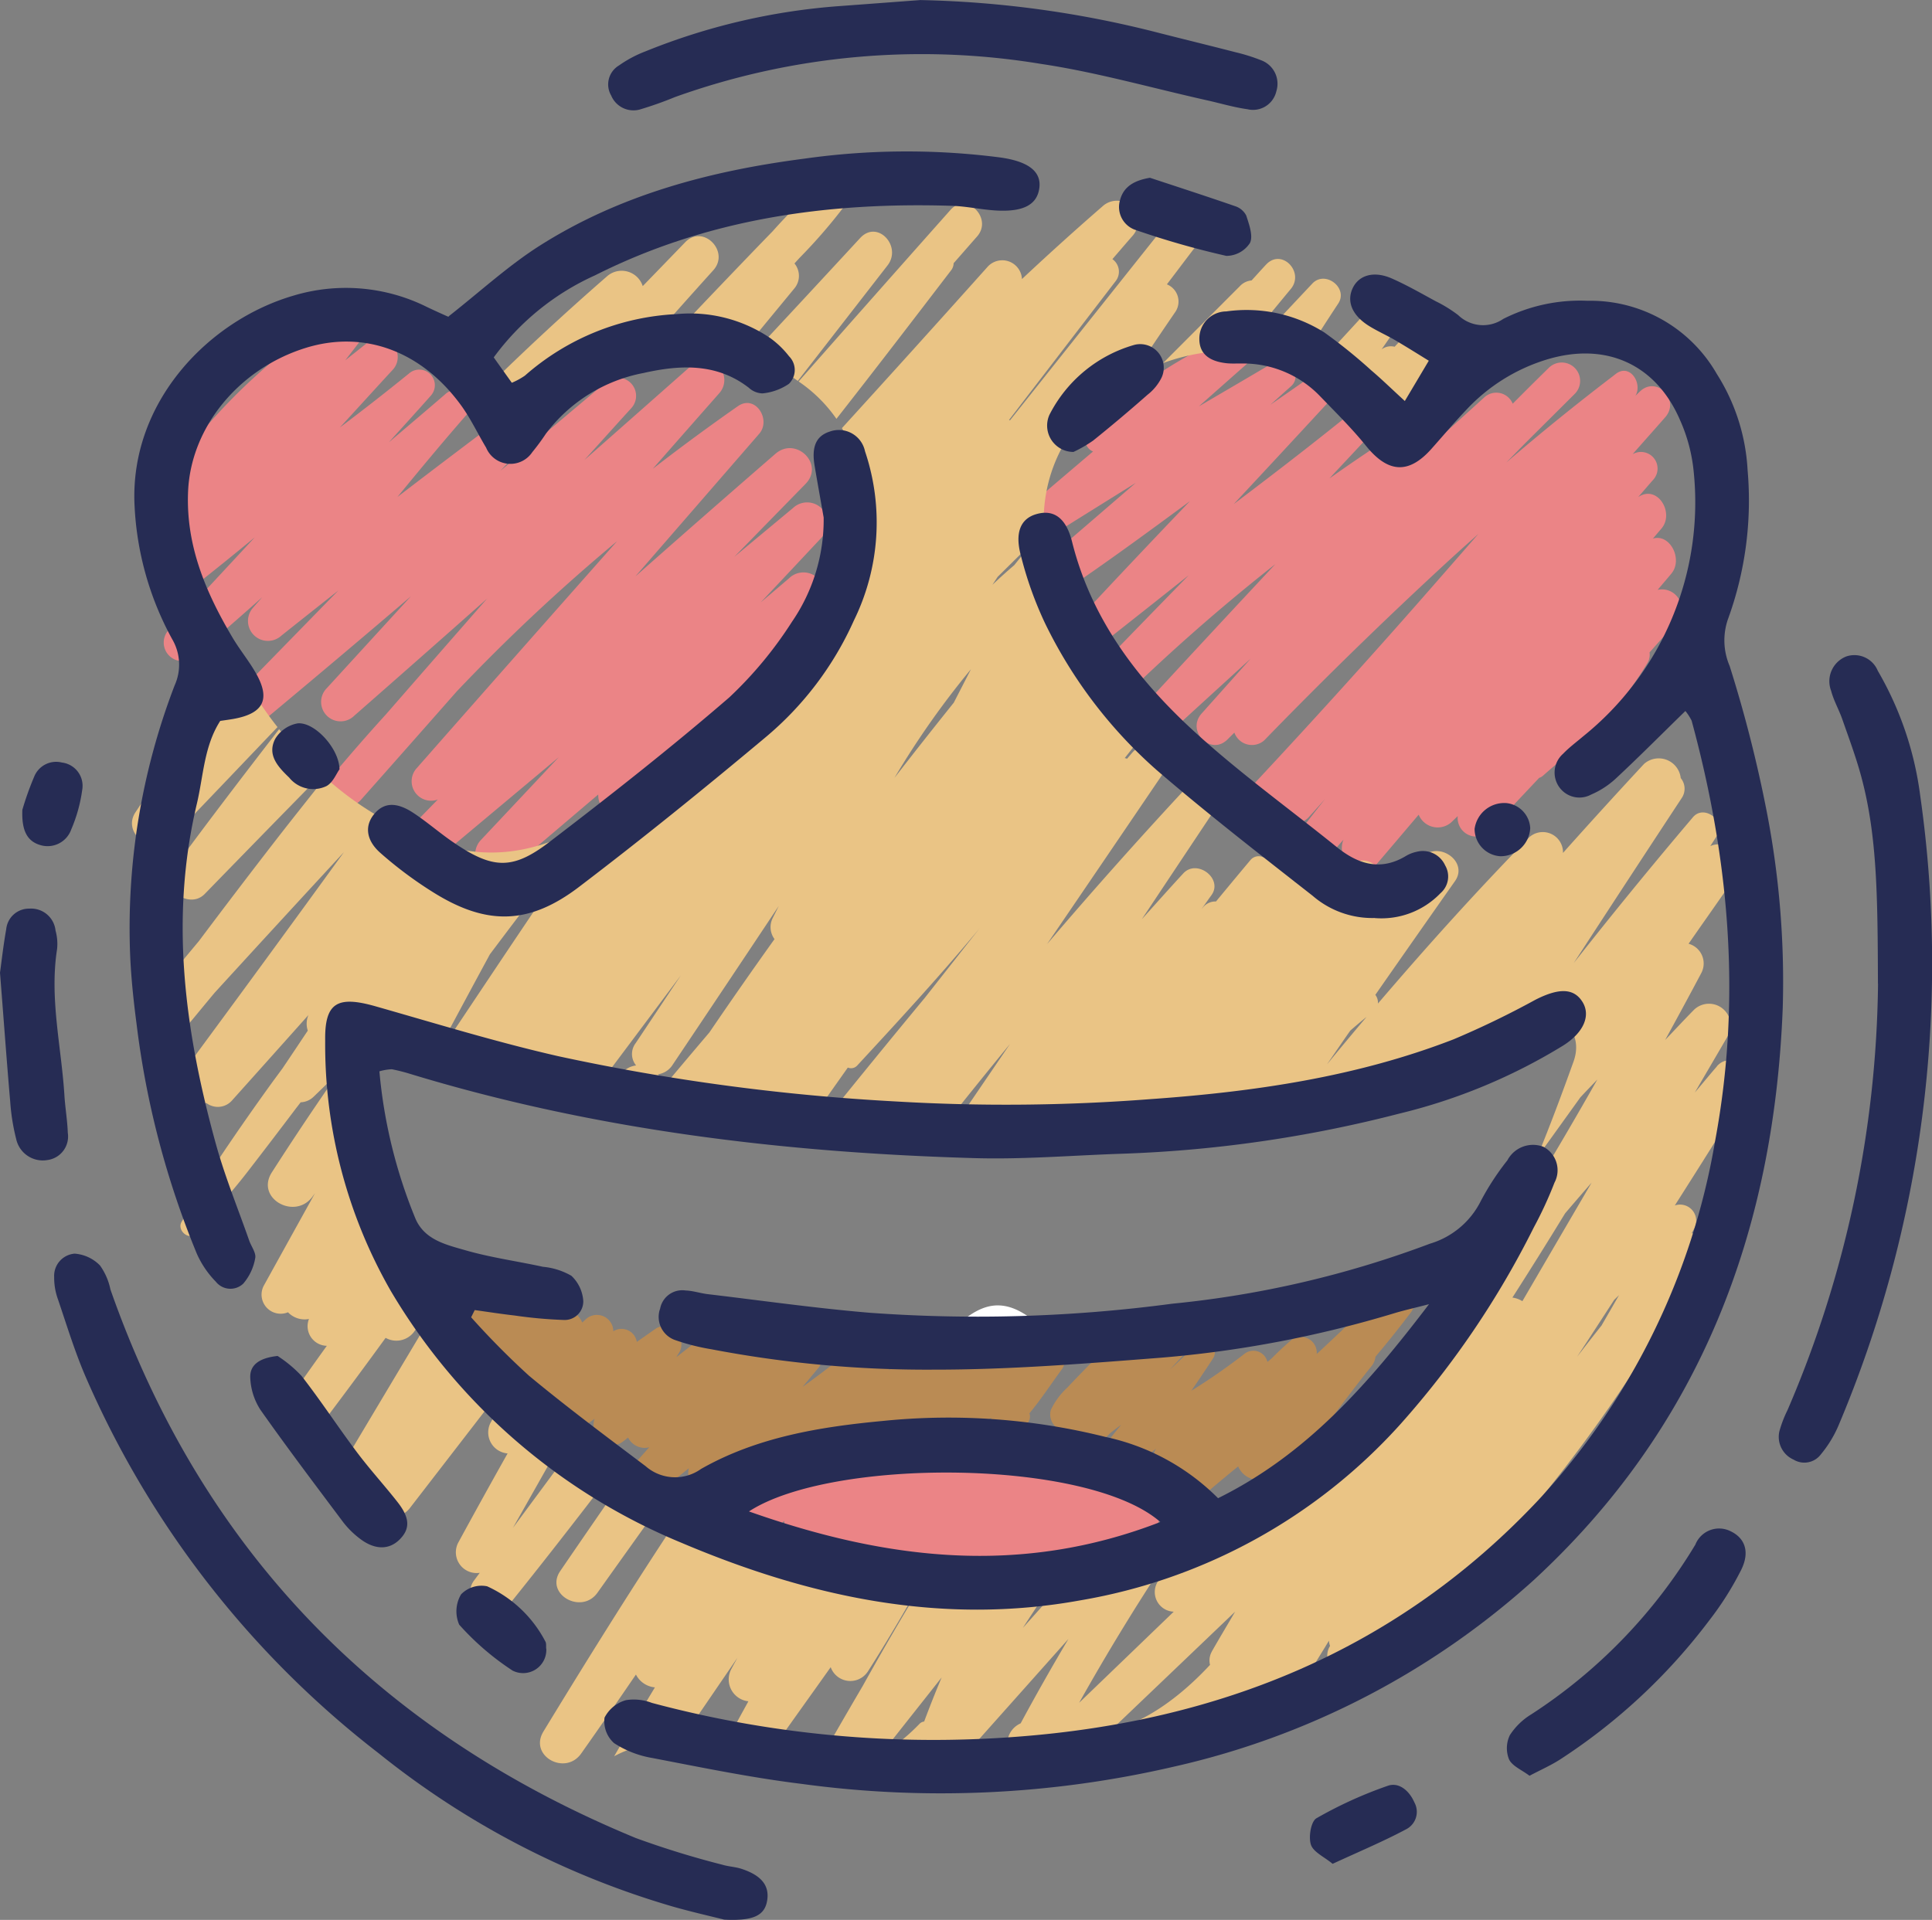 <svg xmlns="http://www.w3.org/2000/svg" width="147.534" height="146.639" viewBox="0 0 147.534 146.639"><rect x="0" y="0" width="147.534" height="146.639" fill="#808080" stroke="none"/><path fill="#fff" d="M78.497 100.522c-.916.845-1.833 1.714-2.74 2.569a2.117 2.117 0 0 1-3.537-1.12c1.814-1.613 3.527-3.3 6.218-1.471a.14.14 0 0 0 .061.019Z"/><path fill="#ba8b54" d="M105.568 98.589a171 171 0 0 1-5.018 4.827 1.213 1.213 0 0 0-2.03-.987q-.724.63-1.41 1.323-.16.136-.326.271a1.1 1.1 0 0 0-1.739-.629 47 47 0 0 1-4.069 2.83q.862-1.254 1.688-2.52a.852.852 0 0 0-1.333-1.029c-.349.339-.687.687-1.033 1.033q-.47.46-.975.91.717-.751 1.42-1.526a.751.751 0 0 0-.907-1.175 22.4 22.4 0 0 0-2.807 1.794 1.19 1.19 0 0 0-.3-1.262 1.3 1.3 0 0 0-1.8 0l-2.3 2.359q-.566.581-1.123 1.175a5.5 5.5 0 0 0-1.265 1.72 1.27 1.27 0 0 0 .462 1.345 1.23 1.23 0 0 0 .981.236 1.162 1.162 0 0 0 1.646 1.417s0 .006.006.013c.061-.039.11-.094.171-.136.023-.019.045-.026.068-.048s.042-.036.061-.055a9.4 9.4 0 0 0 1.129-1q.416-.334.855-.652a51 51 0 0 0-1.5 1.9c-.994 1.326 1.023 2.475 2.107 1.626.71-.555 1.359-1.152 2.062-1.707-.013.019-.032.039-.045.061a1.36 1.36 0 0 0 .926 2.007c-.155.2-.316.387-.465.587-1.023 1.368 1.107 2.775 2.259 1.743s2.372-2.046 3.588-3.04a1.655 1.655 0 0 0 1.572 1.026.947.947 0 0 0 1.568.152c2.559-2.743 4.676-5.9 7.031-8.819a1.4 1.4 0 0 0 .313-.736 76 76 0 0 0 2.478-3.088l.216-.278c.952-1.271-1.087-2.752-2.162-1.668m-26.19 4.288c-.784.487-1.578.952-2.369 1.426.316-1.22-1.462-2.068-2.5-1.259-.626.487-1.268.955-1.917 1.407.452-1.087-.9-2.391-1.952-1.662q-1.389.958-2.8 1.881.257-.29.51-.581a1.452 1.452 0 0 0-2.052-2.052 88 88 0 0 1-5.011 3.895q.569-.681 1.133-1.362a1.445 1.445 0 0 0-2.043-2.043c-.252.194-.5.394-.752.591a1.4 1.4 0 0 0-2.13-1.333q-.953.636-1.9 1.271c.116-.887-1.255-1.5-2.043-.891-.639.5-1.268 1-1.91 1.5.071-.11.136-.223.207-.332.7-1.084-.726-2.591-1.82-1.82l-1.4.981a1.18 1.18 0 0 0-1.794-.813 1.254 1.254 0 0 0-2.072-.945c-.1.1-.2.184-.3.281a1.74 1.74 0 0 0-1.339-1.046 1.66 1.66 0 0 0-1.917-.581 1.72 1.72 0 0 0-1.826-.429 1.363 1.363 0 0 0-1.888-.513c-.323.229-.636.468-.952.7a5.07 5.07 0 0 0-2.087 1.677c-.9 1.181.407 2.288 1.581 2.149a1.5 1.5 0 0 0 .371.432c-.171 1.094.845 2.4 2.023 1.949a1.8 1.8 0 0 0 .678.481c0 .01-.006.019-.006.029a1.63 1.63 0 0 0 1.452 1.949 1.566 1.566 0 0 0 2.31 1.139c.116-.084.223-.184.336-.271a1.3 1.3 0 0 0 1.649.074c.194-.119.374-.258.558-.39-.442 1.152 1.026 2.575 2.133 1.762.145-.106.281-.219.423-.329a1.416 1.416 0 0 0 1.617.745q-.364.405-.723.81a1.501 1.501 0 0 0 2.123 2.123c.532-.455 1.081-.891 1.623-1.336a1.423 1.423 0 0 0 2.1 1.591 92 92 0 0 0 3.921-2.42 1.376 1.376 0 0 0 2.1 1.346c1.839-1.223 3.666-2.472 5.5-3.711a1.614 1.614 0 0 0 2.314 1.462c.755-.4 1.5-.826 2.227-1.265a1.5 1.5 0 0 0 2.165.981c.926-.6 1.843-1.22 2.762-1.833a1.034 1.034 0 0 0 .768 1.107 1.755 1.755 0 0 0 2.085-.816.75.75 0 0 0 .065-.636c.891-1.065 1.662-2.252 2.475-3.359.755-1.026-.7-2.327-1.7-1.7Z"/><path fill="#eb8486" d="M88.014 114.172a1.835 1.835 0 0 0-2.288-1.255 1.836 1.836 0 0 0-2.943-.5 1.762 1.762 0 0 0-2.636-.855c-1.278-1.11-3.233-.006-4.585.574a6.23 6.23 0 0 0-4.737-.936c-.61-1.517-2.5-1.129-3.543-.029-.887-2.549-9.135 2.078-10.52 3.556-1.43 2.459 1.649 2.962 3.12 1.439a1.565 1.565 0 0 0 2.5 1.184c.423 1.52 2.085 1.478 3.2.5q.033.035.071.071c-1.171 2.859 2.585 3.082 4.134 1.513 4.289 2.749 11.762-.278 16.5-.894 1.268-1.033 3.54-2.849 1.72-4.376Zm38.568-69.117c.345-.413.7-.82 1.042-1.233.923-1.1-.1-3.085-1.4-2.685q.323-.384.652-.768c1.017-1.2-.31-3.395-1.781-2.4.381-.436.752-.874 1.136-1.31a1.268 1.268 0 0 0-1.562-1.965c.829-.949 1.672-1.885 2.5-2.833 1.155-1.329-.665-3.2-1.952-1.949q-.169.163-.332.326c.565-.945-.407-2.507-1.491-1.684-.077.058-.155.123-.232.181a179 179 0 0 0-8.145 6.6l1.4-1.43c1.284-1.281 2.575-2.562 3.859-3.843a1.404 1.404 0 0 0-1.985-1.985q-1.4 1.37-2.775 2.759a1.354 1.354 0 0 0-2.2-.458q-2.154 1.955-4.318 3.9a1.351 1.351 0 0 0-2.01-1.42q-2.778 1.781-5.47 3.688c.942-1.02 1.9-2.026 2.84-3.049a1.144 1.144 0 0 0-1.617-1.617c-2.8 2.259-5.657 4.453-8.529 6.622q3.732-4 7.444-8.025c.852-.92-.29-2.64-1.41-1.83-1.068.774-2.156 1.52-3.24 2.272.526-.468 1.046-.942 1.572-1.407.981-.865-.281-2.443-1.381-1.791-1.878 1.113-3.763 2.214-5.647 3.317q1.965-1.743 3.937-3.485c.894-.787-.052-2.565-1.213-2.085a33.5 33.5 0 0 0-11.113 7.464.946.946 0 0 0 .307 1.552c-1.626 1.384-3.256 2.762-4.873 4.159-1.226 1.062.365 3.088 1.726 2.236l6.412-4q-3.248 2.8-6.5 5.6c-1.2 1.039.381 3.114 1.707 2.21 3.027-2.068 5.979-4.237 8.929-6.412q-4.41 4.6-8.751 9.271c-1.146 1.236.542 2.8 1.807 1.807q3.432-2.7 6.854-5.421-4.022 4.114-8.009 8.251a1.441 1.441 0 0 0 2.036 2.036 146 146 0 0 1 12.588-11.136q-4.69 5.015-9.348 10.065a1.468 1.468 0 0 0 2.075 2.075l5.382-4.918q-1.873 2.1-3.746 4.195c-1.191 1.336.691 3.259 1.978 1.978q.26-.261.526-.523a1.424 1.424 0 0 0 2.272.6q6.714-6.922 13.8-13.463c.845-.781 1.7-1.546 2.562-2.314q-1.588 1.82-3.175 3.633-6.8 7.788-13.853 15.344a1.406 1.406 0 0 0 1.655 2.207 1.443 1.443 0 0 0 2.417.452c.413-.452.82-.913 1.233-1.368q-1.563 1.96-3.053 3.969c-.949 1.284 1.158 2.9 2.214 1.707.762-.858 1.507-1.73 2.262-2.594-.642 1.536 1.284 3.32 2.54 1.859 1.071-1.249 2.133-2.507 3.2-3.763a1.57 1.57 0 0 0 2.569.507c.136-.136.278-.268.413-.4a1.421 1.421 0 0 0 2.427 1.139c1.249-1.368 2.523-2.711 3.792-4.059a.8.8 0 0 0 .3-.171c1.484-1.326 3.043-2.5 4.431-3.947a27 27 0 0 0 3.517-4.624 1.23 1.23 0 0 0 .181-.839q1.01-1.139 2.023-2.269a1.5 1.5 0 0 0-1.4-2.511Zm-66.304-.904q-1.094.929-2.188 1.862 2.352-2.5 4.7-5.008a1.569 1.569 0 0 0-2.217-2.217l-4.5 3.743q2.715-2.783 5.437-5.566c1.481-1.517-.736-3.669-2.3-2.3q-5.37 4.657-10.693 9.363 4.734-5.45 9.461-10.9c.933-1.075-.3-3.03-1.626-2.107a165 165 0 0 0-6.509 4.792q2.546-2.9 5.1-5.8a1.5 1.5 0 0 0-2.119-2.114q-4.1 3.625-8.206 7.244c1.194-1.317 2.381-2.643 3.579-3.956a1.388 1.388 0 0 0-1.962-1.962q-4 3.374-8.019 6.731c.968-1.02 1.926-2.046 2.9-3.059.929-.968-.329-2.807-1.5-1.943a804 804 0 0 0-9.268 7.006c1.726-2.107 3.462-4.2 5.257-6.254a1.132 1.132 0 0 0-1.6-1.6c-1.43 1.233-2.869 2.452-4.308 3.675 1.065-1.187 2.146-2.365 3.2-3.559a1.19 1.19 0 0 0-1.681-1.681 184 184 0 0 1-5.266 4.114c1.349-1.465 2.685-2.943 4.037-4.408a1.422 1.422 0 0 0-2.01-2.01c-.532.429-1.075.852-1.607 1.281.416-.552.852-1.087 1.255-1.646.826-1.139-.774-2.614-1.9-1.9a46 46 0 0 0-11.856 10.927 1.23 1.23 0 0 0 .555 1.8c-.813.781-1.62 1.568-2.459 2.327-1.436 1.294.587 3.22 2.049 2.149-.429.455-.852.916-1.284 1.371-1.391 1.475.655 3.366 2.172 2.172q2.3-1.815 4.556-3.679-3.272 3.527-6.541 7.039a1.414 1.414 0 0 0 2 2q2.575-2.207 5.111-4.463c-.229.265-.465.52-.691.787a1.521 1.521 0 0 0 2.149 2.149q2.168-1.728 4.35-3.446-3.674 3.761-7.344 7.525c-1.326 1.365.639 3.24 2.056 2.056q5.441-4.535 10.829-9.139-3.214 3.509-6.431 7.025a1.485 1.485 0 0 0 2.1 2.1q5.087-4.458 10.149-8.948-3.867 4.414-7.725 8.842a146 146 0 0 0-3.917 4.482c-1.165 1.4.791 3.417 2.026 2.026q3.659-4.129 7.306-8.271a143 143 0 0 1 12.243-11.472q-7.667 8.655-15.3 17.335a1.485 1.485 0 0 0 1.607 2.4q-.766.783-1.526 1.565c-1.478 1.52.713 3.611 2.291 2.291l8.467-7.086-5.954 6.334a1.582 1.582 0 0 0 2.236 2.236l6.738-5.725a1.607 1.607 0 0 0 2.74 1.207c4.708-5.157 9.381-10.345 14.085-15.505a1.582 1.582 0 0 0-2.236-2.236Z"/><path fill="#eac485" d="M15.635 68.279q4.453-4.579 8.922-9.135a29 29 0 0 1-3.243-3.45c-2.74 3.543-5.457 7.1-8.109 10.71-1.054 1.433 1.229 3.111 2.43 1.875m44.789-39.534c.177.113.329.232.5.349l6.851-8.822c1.129-1.455-.765-3.527-2.091-2.091q-4.255 4.608-8.529 9.193a11 11 0 0 1 3.269 1.371m3.449 3.246c2.949-3.759 5.854-7.551 8.758-11.346a.9.9 0 0 0 .19-.539c.6-.681 1.194-1.365 1.794-2.046 1.217-1.381-.8-3.417-2.03-2.03q-5.813 6.544-11.6 13.108a11.1 11.1 0 0 1 2.888 2.853M49.749 27.39a16.9 16.9 0 0 1 6.638-.177l4.272-5.182a1.49 1.49 0 0 0 .01-1.907q.185-.207.371-.41a41 41 0 0 0 4.382-5.257c.552-.878-.594-2.143-1.488-1.488a41 41 0 0 0-4.937 4.7c-1.52 1.562-3.027 3.14-4.534 4.715q-2.372 2.488-4.721 5Zm-36.741 36.7c2.74-2.843 5.457-5.7 8.183-8.555a27 27 0 0 1-2.92-4.569q-4.143 5.4-7.925 11.072c-1.075 1.61 1.336 3.427 2.659 2.052Zm92.909-31.475q1.636-2.062 3.269-4.124c1.3-1.639-.842-3.956-2.359-2.359l-.329.352a1.19 1.19 0 0 0-.994.2l.639-.92c.871-1.242-1.078-2.724-2.094-1.617l-3.637 3.954a13.7 13.7 0 0 1 5.505 4.514m-11.22-5.828c1.291-1.572 2.569-3.149 3.869-4.711 1.075-1.291-.687-3.137-1.875-1.875-.378.4-.742.813-1.116 1.22a1.38 1.38 0 0 0-.9.442l-5.857 5.867a15.5 15.5 0 0 1 5.883-.939Zm4.601.865c.965-1.491 1.917-2.988 2.895-4.469.787-1.194-1-2.565-1.978-1.526l-4.86 5.17a15 15 0 0 1 3.943.829Z"/><path fill="#eac485" d="M131.113 81.447c-.574.658-1.123 1.336-1.691 2 .842-1.446 1.691-2.888 2.53-4.334a1.652 1.652 0 0 0-2.585-1.994c-.749.762-1.475 1.542-2.21 2.314.929-1.7 1.855-3.4 2.759-5.111a1.562 1.562 0 0 0-.971-2.239c1.229-1.768 2.475-3.527 3.7-5.305.929-1.352-.781-2.736-2.043-2.152.174-.265.342-.532.516-.794.729-1.091-.971-2.433-1.836-1.417q-4.656 5.484-9.106 11.143 4.109-6.317 8.248-12.608a1.27 1.27 0 0 0-.077-1.52 1.692 1.692 0 0 0-2.8-1.084q-3.132 3.369-6.192 6.8a1.545 1.545 0 0 0-2.562-1.21c-4.014 4.1-7.848 8.361-11.568 12.714a1 1 0 0 0-.2-.665q3.03-4.347 6.079-8.68c1.055-1.494-1.207-3.069-2.452-1.891-1.171 1.1-2.31 2.236-3.437 3.382a1.5 1.5 0 0 0-.223-.432q.186-.264.368-.529c.868-1.281-1.171-2.895-2.168-1.672-.081.1-.168.2-.248.3a1.18 1.18 0 0 0-1.129.29c-.394.384-.794.762-1.191 1.142a1.366 1.366 0 0 0-1.755-.487 1.533 1.533 0 0 0-2.327-1.962l-.048.045a.814.814 0 0 0-1 .194c-.884 1.052-1.759 2.11-2.636 3.169a1.23 1.23 0 0 0-.987.442q-.057.07-.119.139c.255-.352.5-.71.758-1.062.913-1.265-1.107-2.795-2.152-1.662-1.068 1.155-2.11 2.333-3.166 3.5l5.4-8.112c.884-1.329-1.126-2.875-2.21-1.707q-5.344 5.76-10.429 11.723 4.39-6.443 8.764-12.891c.9-1.336-1.187-2.978-2.252-1.739q-.198.234-.4.468a1 1 0 0 0-.177-.052q1.273-1.612 2.549-3.217c-7.69-5.028-12.391-16.147-5.128-23.45a15 15 0 0 1 3-2.32c1.152-1.707 2.3-3.421 3.466-5.124a1.416 1.416 0 0 0-.668-2.072c.987-1.291 1.959-2.6 2.962-3.879 1.107-1.413-.865-3.43-2-2q-6.472 8.129-12.942 16.266l-.071-.032 8.138-10.6a1.17 1.17 0 0 0-.248-1.681c.51-.584 1.01-1.178 1.523-1.759a1.61 1.61 0 0 0-2.275-2.275q-3.132 2.72-6.154 5.557a1.506 1.506 0 0 0-2.6-.962q-5.547 6.2-11.146 12.346c4.614 8.448-6.676 20.723-12.759 25.576a54 54 0 0 1-6.067 4.366c-2.552 3.795-5.124 7.58-7.664 11.381q-2.077 3.108-4.15 6.215a57 57 0 0 1 11.591 3.269q3.374-4.5 6.744-9.006-1.723 2.59-3.45 5.179a1.37 1.37 0 0 0 .036 1.7 1.71 1.71 0 0 0-1.213.742q-.6.858-1.2 1.726.32.117.639.236a2.51 2.51 0 0 1 2.217-.768c4.4.5 8.861 1.068 13.35 1.591q1.186-1.684 2.375-3.366a.63.63 0 0 0 .713-.152c3.053-3.3 6.086-6.593 8.98-10.042l.365-.439q-2.091 2.653-4.179 5.308-3.63 4.381-7.2 8.813c2.9.332 5.808.636 8.719.884q2.473-3.112 4.992-6.183-2.13 3.122-4.256 6.247c13.708 1.12 27.458.878 40.365-4.247q.431-1.162.845-2.323c1.355-3.795 7.441-2.149 6.073 1.675-.878 2.452-1.8 4.915-2.8 7.351q1.66-2.3 3.317-4.611c.426-.461.868-.91 1.3-1.368q-2.26 3.993-4.634 7.925c-.61.726-1.194 1.471-1.794 2.2-3.036 6.531-6.86 12.653-12.314 17.49q-.794.705-1.623 1.362c-.087.129-.177.255-.265.387q-2.3 2.217-4.611 4.434c.72-.945 1.433-1.894 2.149-2.843a41.7 41.7 0 0 1-16.783 6.463l-3.992 4.466c.933-1.446 1.9-2.869 2.849-4.3a46.4 46.4 0 0 1-7.467.365 59 59 0 0 1-2.63-.155 235 235 0 0 0-4.976 8.516q-2.1 3.577-4.137 7.19c1.5.258 3.011.484 4.534.623a23.4 23.4 0 0 0 3.395-2.633q-.02.062-.045.123a1.6 1.6 0 0 0 2.659 1.549q4.652-5.218 9.3-10.436-1.893 3.185-3.653 6.451a1.7 1.7 0 0 0-.991 1.865 194 194 0 0 0-1.594 3.117c1.8-.11 3.592-.3 5.376-.539q.346-.33.694-.665a14.18 14.18 0 0 0 9.326-2.656c-.171.258-.348.51-.52.768a1.64 1.64 0 0 0-.265.749 63 63 0 0 0 7.444-2.44c1.346-1.962 2.549-4.04 3.772-6.015l.3-.5a1.5 1.5 0 0 0 .087.4 1.383 1.383 0 0 0 .513 1.956 1.525 1.525 0 0 0 2.417.523c.629-.555 1.233-1.139 1.849-1.71a1.6 1.6 0 0 0 .139.6 42 42 0 0 0 4.13-3.133 3.2 3.2 0 0 1 1.5-.736 350 350 0 0 0 5.8-9.1 116 116 0 0 0 12-18.116 1.32 1.32 0 0 0-.726-1.817l.174-.326a1.233 1.233 0 0 0-1.471-1.781 773 773 0 0 0 5.544-8.829c.868-1.41-1.21-3.091-2.333-1.8Zm-71.97-9.716q-2.527 3.533-4.973 7.128-1.815 2.135-3.611 4.282a1.4 1.4 0 0 0-.313-1.087 1.59 1.59 0 0 0 1.117-.723q4.066-6.06 8.106-12.136l-.445.891a1.54 1.54 0 0 0 .123 1.646Zm13.692-18.063q-2.29 2.856-4.531 5.747a65 65 0 0 1 5.841-8.3zm4.627-10.51q-.862.736-1.678 1.507.2-.298.4-.607c.9-.884 1.791-1.775 2.691-2.659l-1.413 1.755Zm23.889 38.113c.5-.723.991-1.446 1.491-2.168.09-.132.184-.258.274-.39.407-.352.816-.7 1.239-1.042q-1.515 1.791-3 3.6Zm-30.775 50.22a.56.56 0 0 0-.358.174 15.7 15.7 0 0 1-3.062 2.469l4.75-6.009q-.7 1.665-1.333 3.362Zm11.83-1.433q3.141-5.6 6.68-10.952a2 2 0 0 0 .174.119c-.3.565-.616 1.126-.913 1.694a1.5 1.5 0 0 0 1.284 2.181q-3.611 3.48-7.225 6.957Zm10.132-3.908a1.37 1.37 0 0 0-.136 1.013c-2.094 2.249-4.731 4.314-7.593 5.018q4.758-4.54 9.51-9.084c-.594 1.016-1.2 2.026-1.784 3.049Zm23.719-26.764a1.9 1.9 0 0 0-.765-.278q2.047-3.195 4.024-6.431 1.007-1.181 2.026-2.349-2.648 4.526-5.289 9.058Zm6.06 1.83q-.952 1.202-1.885 2.414c.952-1.442 1.888-2.895 2.83-4.343.123-.123.252-.242.374-.365-.442.764-.879 1.532-1.323 2.293Z"/><path fill="#eac485" d="M31.63 101.7q.128-.169.255-.342c-.2-.265-.413-.523-.6-.8-3.543-5.163-2.782-10.968-4.676-16.635a3.176 3.176 0 0 1 3.037-3.985 29 29 0 0 1 3.817.278c.177-.326.358-.649.532-.978q1.7-3.18 3.417-6.351 3.79-5.048 7.674-10.023c-3.246 1.836-6.776 2.885-10.7 1.836a24.3 24.3 0 0 1-9.545-5.318c-1.242 1.565-2.488 3.127-3.711 4.7q-3 3.872-5.938 7.793c-1.313 1.578-2.63 3.153-3.93 4.744s.865 3.866 2.294 2.294a1.3 1.3 0 0 0 .623-.419c.736-.884 1.462-1.772 2.2-2.656q4.927-5.392 9.887-10.755-6.181 8.529-12.44 17c-.913 1.229.72 2.669 1.926 2.159a1.44 1.44 0 0 0 1.949-.171q2.928-3.267 5.85-6.541a1.7 1.7 0 0 0-.048 1.191c-.645.962-1.284 1.926-1.933 2.885-.313.429-.632.852-.942 1.284-1.213 1.684-2.4 3.379-3.559 5.1s-2.117 3.55-3.195 5.321c-.41.678.607 1.513 1.126.868 1.249-1.552 2.617-3.014 3.843-4.6s2.44-3.175 3.646-4.773c.155-.207.316-.407.471-.613a1.5 1.5 0 0 0 .987-.423c.655-.629 1.3-1.265 1.949-1.9a229 229 0 0 0-5.14 7.68c-1.271 1.994 1.791 3.685 3.124 1.826q.093-.126.181-.252-1.946 3.509-3.888 7.022a1.46 1.46 0 0 0 1.82 2.085 1.75 1.75 0 0 0 1.6.513 1.5 1.5 0 0 0 1.365 2.049l-.042.058q-1.312 1.82-2.594 3.659c-1.2 1.681 1.536 3.2 2.743 1.6q2.217-2.943 4.382-5.925a1.68 1.68 0 0 0 2.188-.487Zm34.619 26.006c1.565-2.443 3.017-4.96 4.466-7.477a60.1 60.1 0 0 1-18.635-4.7c-.287.432-.584.862-.871 1.3-3.34 5.073-6.551 10.232-9.71 15.421-1.136 1.865 1.662 3.411 2.882 1.684 1.413-2 2.8-4.011 4.182-6.034a1.8 1.8 0 0 0 1.449.981q-1.583 2.619-3.114 5.263a8.34 8.34 0 0 1 4.924-.955q2.246-3.282 4.489-6.567c-.142.268-.294.529-.432.8a1.68 1.68 0 0 0 1.27 2.522c-.332.613-.678 1.223-1 1.839a1.691 1.691 0 0 0 2.917 1.707c1.442-2.059 2.914-4.1 4.369-6.151a1.594 1.594 0 0 0 2.817.358Zm-22.834-16.748q-2.12 2.87-4.243 5.737l2.669-4.721a1.38 1.38 0 0 0 1.226-.755q.103-.178.207-.352-.356-.22-.707-.445c-1.462-.958-2.949-1.965-4.392-3.046-.219.4-.445.8-.662 1.2a1.61 1.61 0 0 0 1.249 2.436q-1.912 3.4-3.775 6.825a1.586 1.586 0 0 0 1.649 2.294c-.148.2-.3.4-.445.6-1.094 1.475 1.4 3.421 2.565 1.978 2.636-3.266 5.208-6.583 7.764-9.916q-1.578-.876-3.1-1.839Zm2.204 10.7q2.435-3.422 4.886-6.838-1.573-.726-3.1-1.539-2.323 3.35-4.624 6.715c-1.2 1.765 1.626 3.362 2.84 1.659ZM32.195 101.77q-3.025 5.063-6.044 10.129a3.3 3.3 0 0 1 .762.836 14.2 14.2 0 0 1 1.707 4.821c.329-.568.655-1.139.987-1.7a1.78 1.78 0 0 0 1.678-.652l6.357-8.235a31.3 31.3 0 0 1-5.444-5.2Zm5.163-72.041c1.213.145 2.462 1.339 3.508 1.413 1.868.132 3.627-1.775 5.208-2.52a17 17 0 0 1 2.01-.784q3.161-3.625 6.383-7.193c1.3-1.436-.781-3.553-2.143-2.143q-1.617 1.675-3.243 3.35a1.69 1.69 0 0 0-2.691-.778 201 201 0 0 0-9.316 8.632q.14.007.281.019Z"/><g fill="#262c54"><path d="M28.971 81.815a38.5 38.5 0 0 0 2.769 11.3c.713 1.6 2.343 1.959 3.785 2.375 1.939.561 3.959.836 5.941 1.268a5.3 5.3 0 0 1 2.168.687 2.9 2.9 0 0 1 .907 1.923 1.42 1.42 0 0 1-1.513 1.449 34 34 0 0 1-3.73-.339c-1.02-.116-2.033-.274-3.046-.416l-.274.552a61 61 0 0 0 4.418 4.463c2.888 2.4 5.908 4.647 8.909 6.912a3.41 3.41 0 0 0 4.227.21c4.266-2.43 9.084-3.22 13.9-3.669a49.4 49.4 0 0 1 16.964 1.217 17.2 17.2 0 0 1 8.619 4.685c6.757-3.343 11.423-8.664 16.109-14.818-1.2.31-1.914.468-2.611.678a86 86 0 0 1-17.877 3.411c-5.77.449-11.559.916-17.338.91a87.4 87.4 0 0 1-16.986-1.559 16.4 16.4 0 0 1-2.8-.716 1.87 1.87 0 0 1-1.1-2.394 1.72 1.72 0 0 1 1.936-1.378c.571.019 1.133.213 1.7.281 4.118.487 8.225 1.075 12.353 1.42a112.8 112.8 0 0 0 23.118-.691 77.2 77.2 0 0 0 19.681-4.585 6.36 6.36 0 0 0 3.863-3.227 20 20 0 0 1 2.049-3.143 2.21 2.21 0 0 1 2.73-1.036 2.02 2.02 0 0 1 .862 2.749 30 30 0 0 1-1.578 3.417 68.4 68.4 0 0 1-10.2 15.044 42.4 42.4 0 0 1-24.4 13.434c-10.671 1.946-20.768-.268-30.507-4.4A46.33 46.33 0 0 1 29.847 98.61a37.84 37.84 0 0 1-5.015-19.107c-.048-2.911.913-3.475 3.84-2.643 4.637 1.32 9.258 2.74 13.956 3.811a163 163 0 0 0 25.789 3.458 143 143 0 0 0 19.387-.174c7.912-.558 15.751-1.684 23.2-4.573a68 68 0 0 0 6.244-3.02c1.784-.91 2.924-.9 3.588.152.642 1.016.145 2.32-1.449 3.333a43.3 43.3 0 0 1-12.524 5.208 97.6 97.6 0 0 1-21.159 3.066c-3.763.123-7.532.445-11.284.336-14.618-.419-29.055-2.156-43.1-6.434a14 14 0 0 0-1.4-.355 4 4 0 0 0-.952.161Zm28.222 33.628c10.51 3.714 20.759 4.937 31.414.807-5.553-4.861-25.108-4.921-31.413-.808Z"/><path d="M128.702 54.305c-1.846 1.8-3.533 3.5-5.279 5.128a6.6 6.6 0 0 1-1.917 1.255 1.88 1.88 0 0 1-2.375-.487 1.914 1.914 0 0 1 .236-2.633c.465-.484 1.016-.891 1.53-1.329a22.94 22.94 0 0 0 8.435-20.255 12.6 12.6 0 0 0-1.033-3.885c-1.855-4.318-5.712-6.012-10.22-4.627a13.95 13.95 0 0 0-6.073 3.795c-.933.978-1.8 2.01-2.7 3.02-1.743 1.956-3.317 1.839-4.989-.229-1.084-1.342-2.323-2.562-3.524-3.808a8.13 8.13 0 0 0-5.983-2.485c-.387-.006-.778.019-1.158-.023-1.413-.158-2.091-.8-2.065-1.917a2.073 2.073 0 0 1 2.056-2.039 11.13 11.13 0 0 1 7.493 1.61 40 40 0 0 1 3.595 2.907c.729.616 1.413 1.284 2.546 2.327.616-1.036 1.162-1.952 1.83-3.078-.636-.39-1.588-.991-2.553-1.559-.665-.39-1.381-.7-2.033-1.11-1.268-.8-1.7-1.855-1.229-2.865s1.626-1.352 3-.745c1.146.507 2.236 1.133 3.34 1.733a10.3 10.3 0 0 1 1.723 1.065 2.73 2.73 0 0 0 3.44.287 13 13 0 0 1 6.441-1.384 11.11 11.11 0 0 1 9.858 5.576 15.2 15.2 0 0 1 2.358 7.355 26.45 26.45 0 0 1-1.5 11.388 4.95 4.95 0 0 0 .129 3.572 101 101 0 0 1 2.846 11.194 68 68 0 0 1 1.207 14.973c-.668 17-6.267 31.892-18.99 43.634a60.9 60.9 0 0 1-27.458 14.26 78.7 78.7 0 0 1-28.474 1.326c-3.821-.468-7.606-1.249-11.391-1.975a7.7 7.7 0 0 1-2.93-1.139 2.23 2.23 0 0 1-.726-1.946 2.64 2.64 0 0 1 1.639-1.336 3.86 3.86 0 0 1 1.975.21 83.2 83.2 0 0 0 27.842 2.588c15.47-1.155 29.1-6.612 39.885-18.113a53.47 53.47 0 0 0 13.472-27.429c2.017-10.823 1.075-21.507-1.8-32.069a4 4 0 0 0-.481-.745ZM37.7 27.293c.532.749.92 1.294 1.384 1.943a5.5 5.5 0 0 0 1-.545 18.9 18.9 0 0 1 11.588-4.7 10.9 10.9 0 0 1 7.144 1.83 7 7 0 0 1 1.439 1.391 1.48 1.48 0 0 1-.013 2.107 4.3 4.3 0 0 1-2.016.728 1.6 1.6 0 0 1-1.042-.429c-2.469-1.914-5.292-1.749-8.041-1.129a12.14 12.14 0 0 0-7.461 4.644 17 17 0 0 1-1.033 1.4 2.008 2.008 0 0 1-3.527-.342c-.645-1.071-1.178-2.22-1.91-3.227-3.037-4.176-7.448-5.773-11.888-4.385-5.115 1.6-8.748 6.073-8.961 10.949-.181 4.137 1.355 7.735 3.4 11.181.542.91 1.223 1.743 1.752 2.659 1.187 2.052.616 3.156-1.784 3.559-.278.045-.555.084-.913.136-1.239 1.923-1.281 4.2-1.784 6.322-2.091 8.8-.91 17.445 1.452 25.993.691 2.5 1.684 4.918 2.543 7.373.158.455.542.945.461 1.342a4.05 4.05 0 0 1-.916 1.952 1.42 1.42 0 0 1-2.088-.145 7.3 7.3 0 0 1-1.446-2.12 67.3 67.3 0 0 1-4.611-17.567c-.226-1.72-.41-3.453-.487-5.182a51.7 51.7 0 0 1 3.395-20.684 3.84 3.84 0 0 0-.19-3.53 23.5 23.5 0 0 1-2.872-10.2c-.39-7.89 5.66-14.173 12.194-16.054a13.87 13.87 0 0 1 10.139.887q.782.371 1.572.72c.077.035.187 0 .068 0 2.4-1.881 4.54-3.859 6.96-5.4 6.141-3.9 13.033-5.718 20.178-6.647a55.7 55.7 0 0 1 15.008-.094c2.13.3 3.169 1.071 2.966 2.381-.187 1.213-1.187 1.772-3.214 1.672-1.152-.055-2.3-.326-3.45-.361-9.487-.3-18.687.987-27.261 5.311a19.53 19.53 0 0 0-7.735 6.27Z"/><path d="M55.306 146.621c-.949-.239-2.452-.578-3.934-1a64.7 64.7 0 0 1-22.446-11.7 73 73 0 0 1-22.359-28.7c-.842-1.939-1.462-3.979-2.143-5.986a4.8 4.8 0 0 1-.287-1.688 1.7 1.7 0 0 1 1.559-1.794 3 3 0 0 1 1.943.907 4.8 4.8 0 0 1 .794 1.83c7.028 20.039 20.591 33.844 40.123 41.9a69 69 0 0 0 6.628 2.043c.461.136.958.155 1.413.3 1.536.494 2.168 1.278 1.988 2.414s-1.004 1.59-3.279 1.474m88.1-71.486c-.023-6.683-.058-11.317-1.278-15.831-.4-1.484-.942-2.93-1.449-4.382-.255-.726-.652-1.41-.845-2.149a2.034 2.034 0 0 1 1.162-2.636 1.934 1.934 0 0 1 2.4 1.1 25.4 25.4 0 0 1 3.237 9.526 90.7 90.7 0 0 1-6.238 48.116 8.9 8.9 0 0 1-1.339 2.194 1.58 1.58 0 0 1-2.091.413 1.9 1.9 0 0 1-1.087-2.156 9 9 0 0 1 .62-1.62 84.6 84.6 0 0 0 6.915-32.569ZM62.899 39.536c-.232-1.323-.471-2.646-.694-3.972-.245-1.455.126-2.272 1.158-2.6a2.04 2.04 0 0 1 2.691 1.5 17 17 0 0 1-.852 12.937 24.84 24.84 0 0 1-6.773 8.939c-4.66 3.9-9.39 7.732-14.224 11.41-3.866 2.943-7.135 2.94-11.243.329a30.4 30.4 0 0 1-3.93-2.946c-1.146-1.023-1.184-2.168-.371-3.056.707-.771 1.623-.823 2.875-.006 1.049.684 2 1.523 3.03 2.23 3.014 2.068 4.531 2.194 7.367.026 4.676-3.572 9.31-7.219 13.76-11.062a30.2 30.2 0 0 0 4.782-5.77 13.77 13.77 0 0 0 2.423-7.961ZM70.34.006a79.3 79.3 0 0 1 18.155 2.507c1.962.5 3.927.978 5.886 1.484a14 14 0 0 1 1.926.607 1.91 1.91 0 0 1 1.158 2.369 1.827 1.827 0 0 1-2.214 1.368c-1.046-.145-2.068-.455-3.1-.684-4.227-.945-8.419-2.146-12.695-2.782A55.8 55.8 0 0 0 51.55 7.411a28 28 0 0 1-2.723.962 1.844 1.844 0 0 1-2.156-1.078 1.684 1.684 0 0 1 .594-2.294 9.2 9.2 0 0 1 2.032-1.081A48.9 48.9 0 0 1 64.157.461C66.464.293 68.768.116 70.343 0Zm34.629 70.111a6.97 6.97 0 0 1-4.734-1.7c-4.017-3.149-8.058-6.283-11.923-9.613a35.7 35.7 0 0 1-8.516-11.214 28 28 0 0 1-1.836-5.15c-.481-1.765-.013-2.8 1.12-3.153 1.336-.416 2.32.219 2.785 2.085 1.481 5.947 5.04 10.591 9.429 14.589 3.411 3.107 7.177 5.825 10.775 8.729 1.642 1.326 3.356 1.865 5.311.678a2.7 2.7 0 0 1 .807-.31 1.87 1.87 0 0 1 2.169 1.039 1.68 1.68 0 0 1-.349 2.117 6.25 6.25 0 0 1-5.037 1.907Zm11.832 65.517c-.594-.449-1.313-.736-1.565-1.252a2.3 2.3 0 0 1 .058-1.846 5.1 5.1 0 0 1 1.633-1.591 40 40 0 0 0 12.537-12.969 1.95 1.95 0 0 1 2.665-1.033c1.1.51 1.517 1.555.849 2.933a23.6 23.6 0 0 1-2.452 3.888 44.8 44.8 0 0 1-11.349 10.595c-.713.465-1.5.81-2.375 1.271ZM0 74.296c.119-.855.255-2.094.474-3.317a1.745 1.745 0 0 1 1.768-1.578 1.875 1.875 0 0 1 2 1.681 3.8 3.8 0 0 1 .116 1.417c-.587 3.763.329 7.444.561 11.162.058.955.226 1.907.258 2.862a1.814 1.814 0 0 1-1.559 2.081 2.08 2.08 0 0 1-2.385-1.617 16 16 0 0 1-.452-2.831c-.274-3.153-.5-6.309-.781-9.855Z"/><path d="M21.198 103.568a9.7 9.7 0 0 1 1.833 1.53c1.475 1.894 2.791 3.914 4.234 5.834.981 1.307 2.088 2.514 3.095 3.8.942 1.2.965 2.027.181 2.83-.82.842-1.943.836-3.1-.071a6.7 6.7 0 0 1-1.226-1.217c-2.133-2.846-4.279-5.686-6.328-8.593a4.86 4.86 0 0 1-.774-2.394c-.068-.983.616-1.561 2.085-1.719m60.769-69.049a2.013 2.013 0 0 1-1.83-2.833 10.5 10.5 0 0 1 6.505-5.35 1.8 1.8 0 0 1 2.056 2.514 3.8 3.8 0 0 1-1.068 1.3 118 118 0 0 1-4.153 3.5 10 10 0 0 1-1.507.871Zm5.841-20.943c2.168.716 4.34 1.42 6.5 2.168a1.46 1.46 0 0 1 .858.716c.219.681.545 1.565.284 2.1a2.16 2.16 0 0 1-1.8.984 65 65 0 0 1-6.873-1.959 1.85 1.85 0 0 1-1.246-2.307c.277-1.052 1.117-1.5 2.281-1.7Zm13.956 128.782c-.645-.536-1.471-.894-1.659-1.465-.194-.591.006-1.778.426-2.017a32 32 0 0 1 5.457-2.482c.833-.287 1.626.365 2.02 1.275a1.494 1.494 0 0 1-.587 2.026c-1.766.947-3.621 1.721-5.657 2.663m-60.047-16.427a1.773 1.773 0 0 1-2.575 1.668 20.4 20.4 0 0 1-4.076-3.508 2.54 2.54 0 0 1 .145-2.317 2.17 2.17 0 0 1 1.988-.613 9.4 9.4 0 0 1 4.443 4.208c.09.145.048.371.068.561ZM1.707 61.854a23 23 0 0 1 .9-2.523 1.806 1.806 0 0 1 2.123-1.088 1.79 1.79 0 0 1 1.549 2.085 11.6 11.6 0 0 1-.836 3.017 1.915 1.915 0 0 1-2.336 1.21c-1.058-.294-1.462-1.152-1.4-2.7Zm24.218-3.092c-.229.307-.5 1.016-1 1.281a2.356 2.356 0 0 1-2.843-.652c-.858-.823-1.7-1.73-1.068-2.953a2.52 2.52 0 0 1 1.72-1.188c1.294-.118 3.172 1.921 3.191 3.512m88.646 6.637a2.09 2.09 0 0 1-1.965-2.091 2.284 2.284 0 0 1 2.433-1.968 2.026 2.026 0 0 1 1.814 1.914 2.264 2.264 0 0 1-2.282 2.145"/></g></svg>